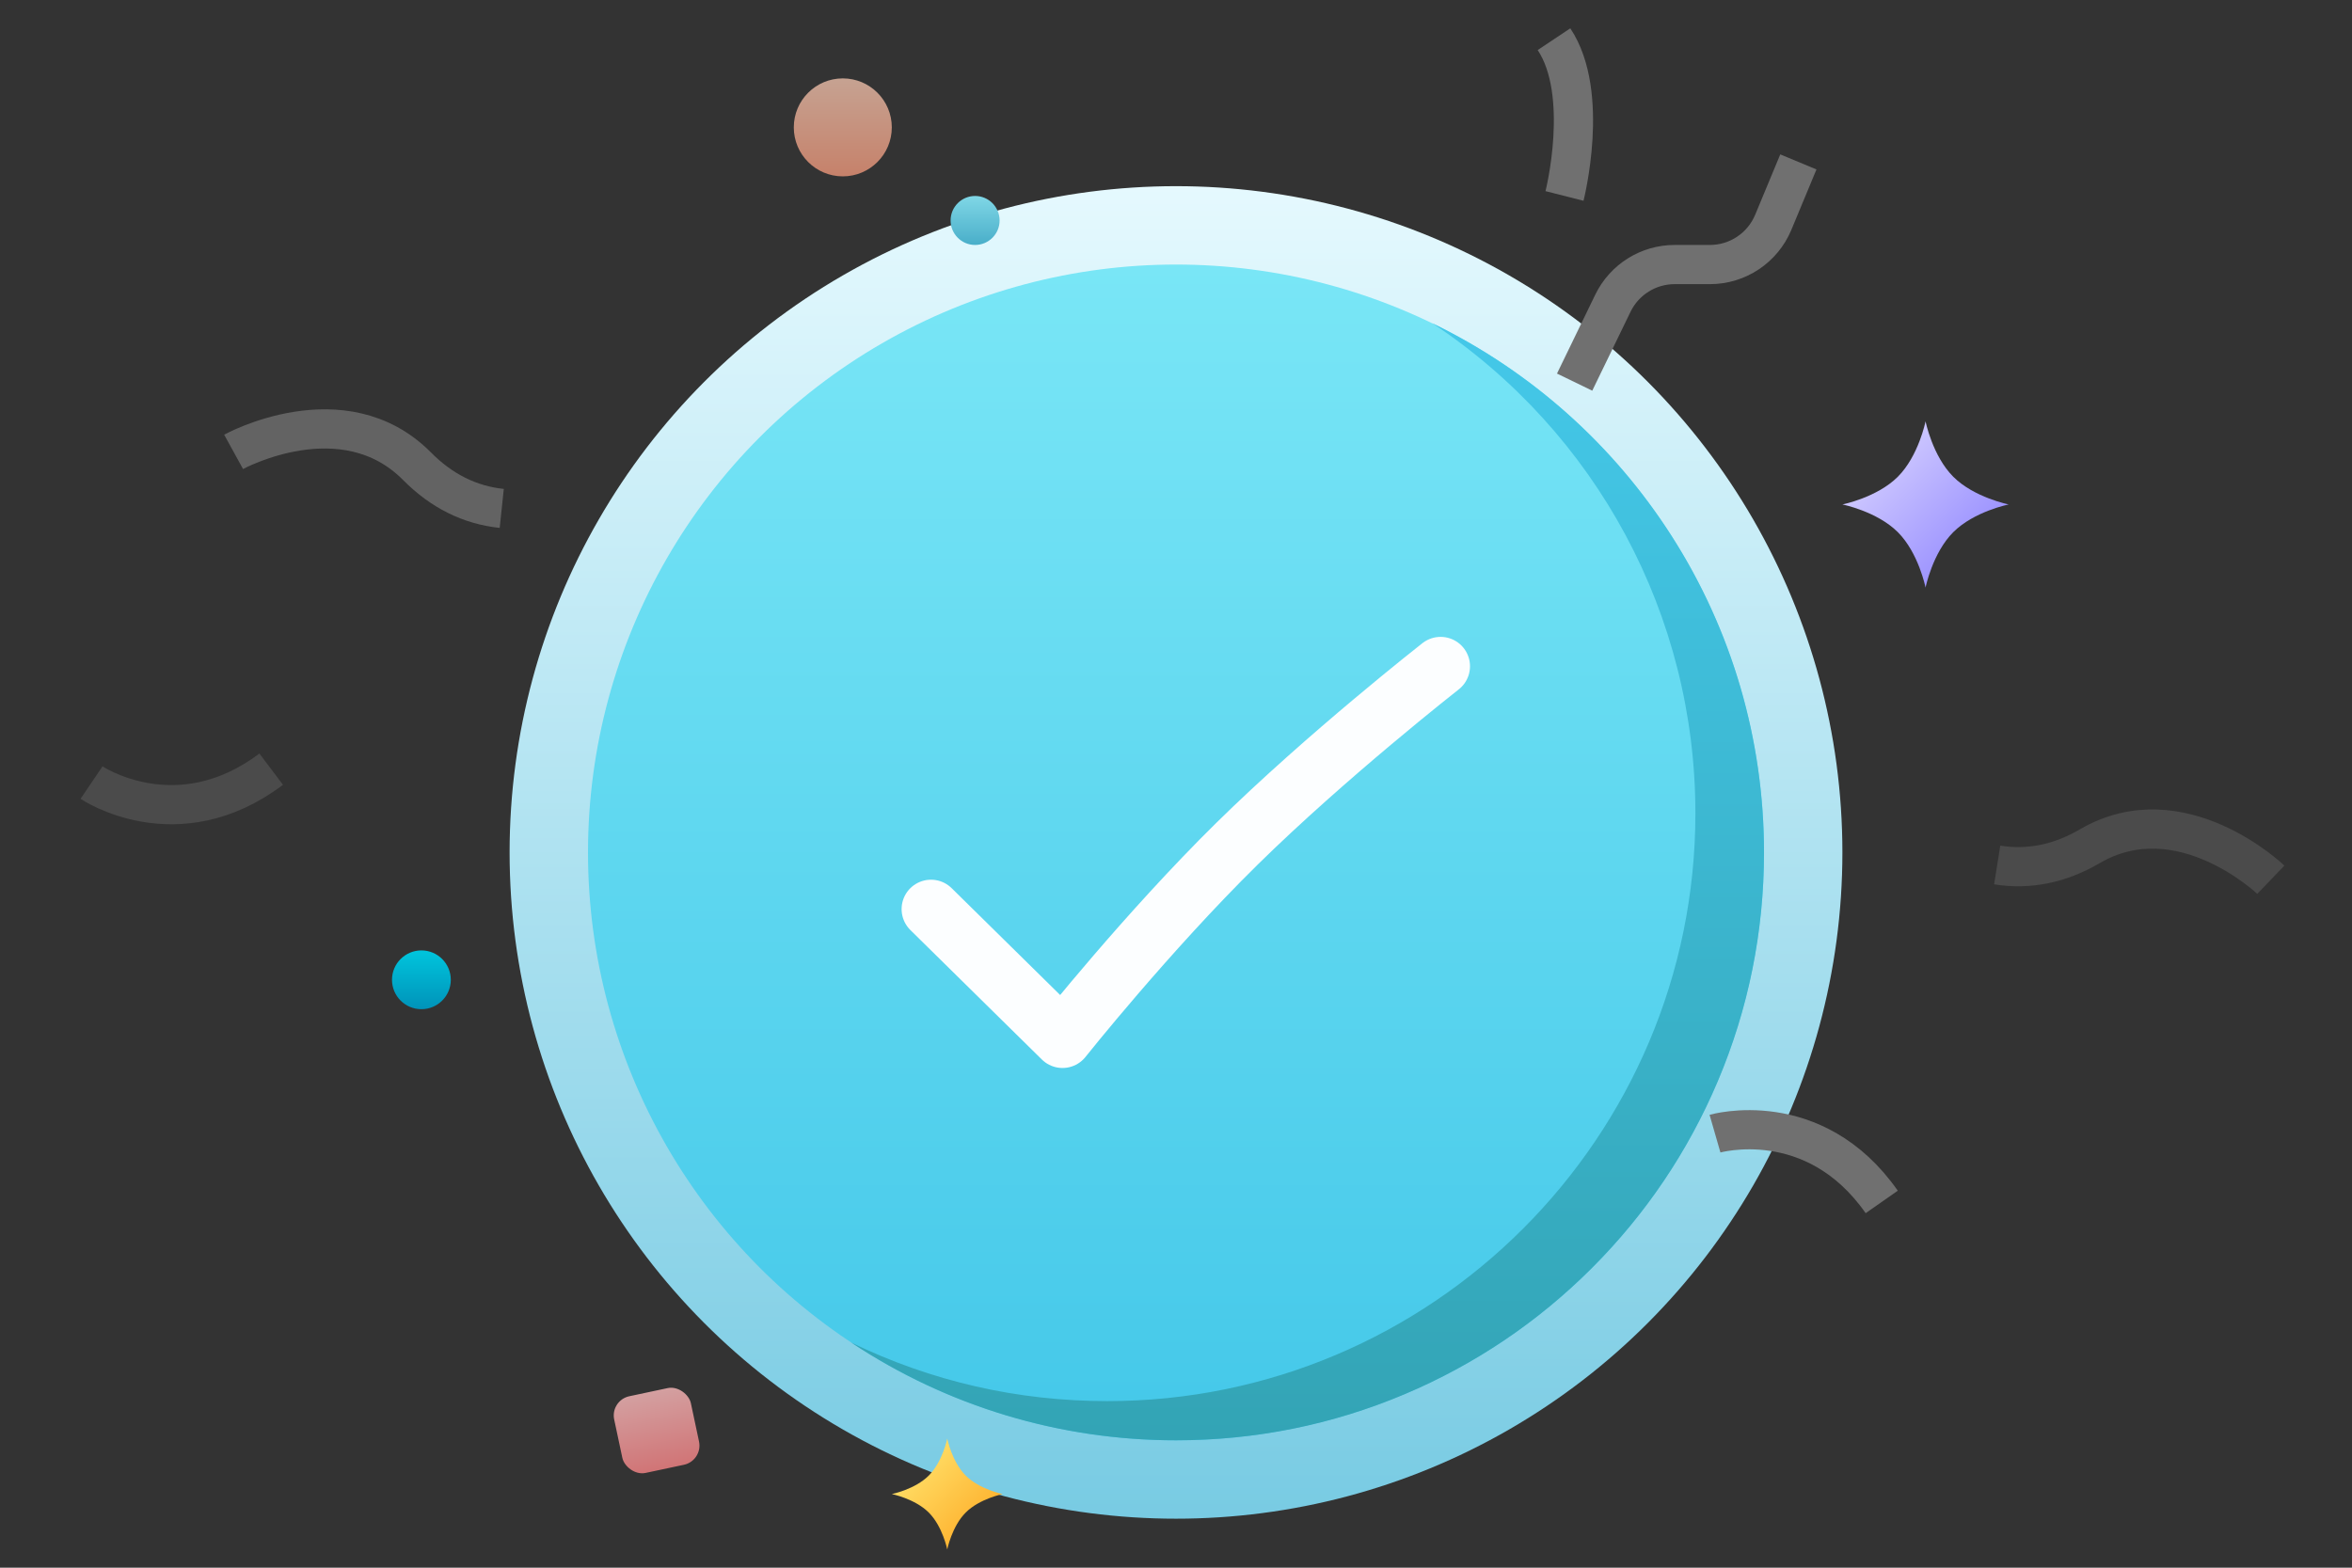 <svg width="240" height="160" viewBox="0 0 240 160" fill="none" xmlns="http://www.w3.org/2000/svg">
<rect x="0" y="0" width="240" height="160" fill="#333333" stroke="none"/>
<circle cx="120" cy="87" r="68" fill="url(#paint0_linear)"/>
<circle cx="120" cy="87" r="60" fill="url(#paint1_linear)"/>
<path d="M120 147C108.141 147 96.674 143.546 86.839 137.011C95.027 140.985 103.828 143 113 143C146.084 143 173 116.084 173 83.001C173 62.849 162.965 44.152 146.156 32.986C156.149 37.834 164.598 45.352 170.591 54.727C176.747 64.357 180 75.517 180 87C180 95.1 178.414 102.958 175.285 110.355C172.263 117.5 167.937 123.916 162.427 129.427C156.916 134.937 150.5 139.263 143.355 142.285C135.958 145.414 128.1 147 120 147Z" fill="url(#paint2_linear)"/>
<path d="M160.676 39L164.583 30.945C165.754 28.532 168.2 27 170.882 27H174.482C177.31 27 179.861 25.298 180.946 22.686L183.507 16.525" stroke="#707070" stroke-width="4"/>
<circle opacity="0.72" cx="86" cy="13" r="5" fill="url(#paint3_linear)"/>
<rect opacity="0.8" x="62.256" y="142.919" width="8" height="8" rx="2" transform="rotate(-12 62.256 142.919)" fill="url(#paint4_linear)"/>
<circle cx="99.5" cy="22.5" r="2.5" fill="url(#paint5_linear)"/>
<path d="M188 51.485C188 51.485 191.535 50.778 193.657 48.657C195.778 46.535 196.485 43 196.485 43C196.485 43 197.192 46.535 199.313 48.657C201.435 50.778 204.97 51.485 204.97 51.485C204.97 51.485 201.435 52.192 199.313 54.313C197.192 56.435 196.485 59.97 196.485 59.97C196.485 59.97 195.778 56.435 193.657 54.313C191.535 52.192 188 51.485 188 51.485Z" fill="url(#paint6_linear)"/>
<path d="M91 152.485C91 152.485 93.357 152.014 94.772 150.599C96.186 149.185 96.657 146.828 96.657 146.828C96.657 146.828 97.129 149.185 98.543 150.599C99.957 152.014 102.314 152.485 102.314 152.485C102.314 152.485 99.957 152.957 98.543 154.371C97.129 155.785 96.657 158.142 96.657 158.142C96.657 158.142 96.186 155.785 94.772 154.371C93.357 152.957 91 152.485 91 152.485Z" fill="url(#paint7_linear)"/>
<circle cx="43" cy="100" r="3" fill="url(#paint8_linear)"/>
<path opacity="0.8" d="M23.837 46.117C23.837 46.117 35.011 39.971 42.563 47.592C45.063 50.115 47.942 51.547 51.199 51.889" stroke="#707070" stroke-width="4"/>
<path opacity="0.4" d="M231.718 89.788C231.718 89.788 222.515 80.959 213.249 86.366C210.18 88.156 207.029 88.795 203.795 88.282" stroke="#707070" stroke-width="4"/>
<path d="M175 115.701C175 115.701 185.095 112.791 192.014 122.671" stroke="#707070" stroke-width="4"/>
<path opacity="0.4" d="M9.339 79.872C9.339 79.872 18.041 85.76 27.674 78.501" stroke="#707070" stroke-width="4"/>
<path d="M95 92.783L108.42 106C108.42 106 117.047 95.152 126.2 86.136C135.354 77.121 147 68 147 68" stroke="#FCFEFF" stroke-width="6" stroke-linecap="round" stroke-linejoin="round"/>
<path d="M159.644 20C159.644 20 162.291 9.58 158.571 4" stroke="#707070" stroke-width="4"/>
<defs>
<linearGradient id="paint0_linear" x1="52" y1="19" x2="52" y2="155" gradientUnits="userSpaceOnUse">
<stop stop-color="#E5F9FE"/>
<stop offset="1" stop-color="#78CBE3"/>
</linearGradient>
<linearGradient id="paint1_linear" x1="60" y1="27" x2="60" y2="147" gradientUnits="userSpaceOnUse">
<stop stop-color="#79E6F6"/>
<stop offset="1" stop-color="#44C8E9"/>
</linearGradient>
<linearGradient id="paint2_linear" x1="86.839" y1="32.986" x2="86.839" y2="147" gradientUnits="userSpaceOnUse">
<stop stop-color="#44C8E9"/>
<stop offset="1" stop-color="#33A4B5"/>
</linearGradient>
<linearGradient id="paint3_linear" x1="81" y1="8" x2="81" y2="18" gradientUnits="userSpaceOnUse">
<stop stop-color="#FFCEB7"/>
<stop offset="1" stop-color="#FFA080"/>
</linearGradient>
<linearGradient id="paint4_linear" x1="62.256" y1="142.919" x2="62.256" y2="150.919" gradientUnits="userSpaceOnUse">
<stop stop-color="#FCBBBC"/>
<stop offset="1" stop-color="#F88587"/>
</linearGradient>
<linearGradient id="paint5_linear" x1="97" y1="20" x2="97" y2="25" gradientUnits="userSpaceOnUse">
<stop stop-color="#80D7E6"/>
<stop offset="1" stop-color="#49AEC9"/>
</linearGradient>
<linearGradient id="paint6_linear" x1="188" y1="51.485" x2="196.485" y2="59.97" gradientUnits="userSpaceOnUse">
<stop stop-color="#CCC6FF"/>
<stop offset="1" stop-color="#9D94FF"/>
</linearGradient>
<linearGradient id="paint7_linear" x1="91" y1="152.485" x2="96.657" y2="158.142" gradientUnits="userSpaceOnUse">
<stop stop-color="#FFDB62"/>
<stop offset="1" stop-color="#FEB533"/>
</linearGradient>
<linearGradient id="paint8_linear" x1="40" y1="97" x2="40" y2="103" gradientUnits="userSpaceOnUse">
<stop stop-color="#00C5DD"/>
<stop offset="1" stop-color="#0093B9"/>
</linearGradient>
</defs>
</svg>
